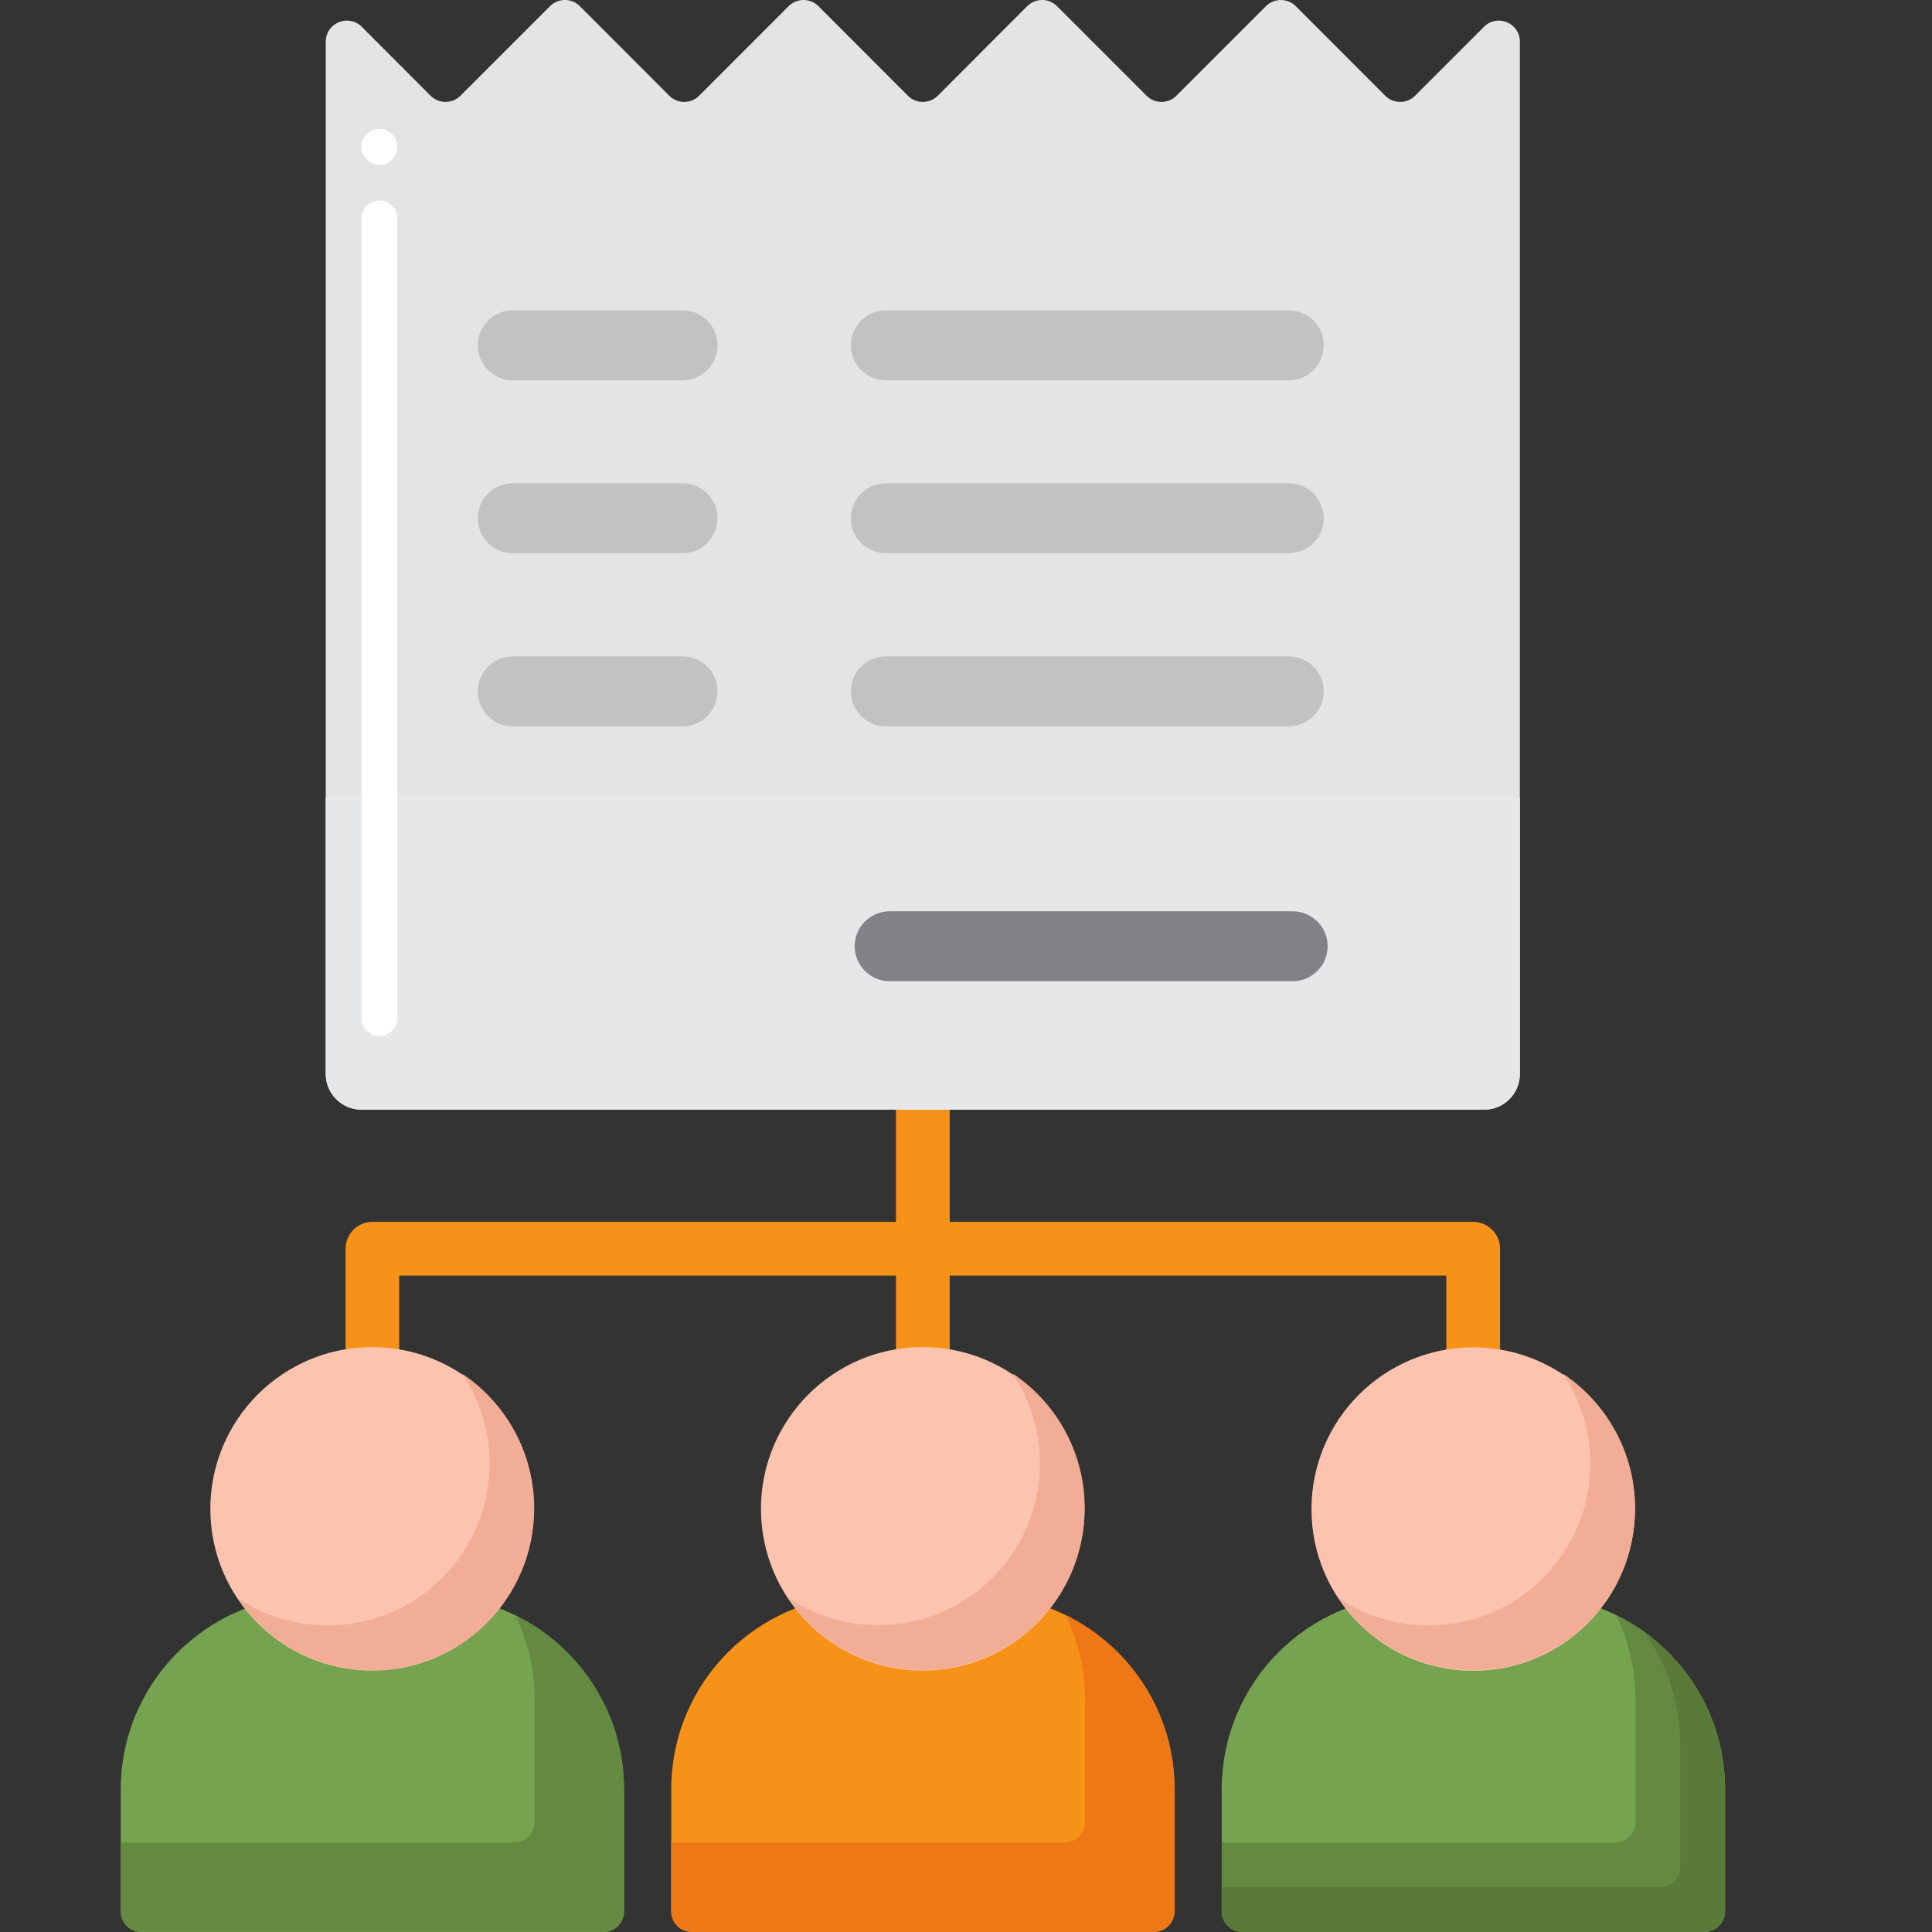 <svg width="16" height="16" viewBox="0 0 16 16" fill="none" xmlns="http://www.w3.org/2000/svg">
<rect x="0" y="0" width="16" height="16" fill="#333333" stroke="none"/>
<path d="M7.643 12.714C7.52 12.714 7.42 12.614 7.42 12.492V9.113C7.42 8.99 7.52 8.891 7.643 8.891C7.765 8.891 7.865 8.99 7.865 9.113V12.492C7.865 12.614 7.765 12.714 7.643 12.714Z" fill="#F79219"/>
<path d="M12.201 12.762C12.078 12.762 11.978 12.662 11.978 12.54V10.564H3.306V12.54C3.306 12.662 3.207 12.762 3.084 12.762C2.961 12.762 2.862 12.662 2.862 12.54V10.341C2.862 10.219 2.961 10.119 3.084 10.119H12.201C12.323 10.119 12.423 10.219 12.423 10.341V12.54C12.423 12.662 12.323 12.762 12.201 12.762Z" fill="#F79219"/>
<path d="M12.587 8.893V0.345C12.587 0.19 12.399 0.112 12.29 0.222L11.719 0.793C11.651 0.861 11.54 0.861 11.472 0.793L10.731 0.051C10.662 -0.017 10.552 -0.017 10.484 0.051L9.742 0.793C9.674 0.861 9.564 0.861 9.496 0.793L8.754 0.051C8.686 -0.017 8.576 -0.017 8.507 0.051L7.766 0.793C7.698 0.861 7.587 0.861 7.519 0.793L6.778 0.051C6.71 -0.017 6.599 -0.017 6.531 0.051L5.79 0.793C5.722 0.861 5.611 0.861 5.543 0.793L4.802 0.051C4.734 -0.017 4.623 -0.017 4.555 0.051L3.813 0.793C3.745 0.861 3.634 0.861 3.566 0.793L2.996 0.222C2.886 0.112 2.698 0.19 2.698 0.345V8.894C2.698 9.057 2.83 9.19 2.994 9.19H12.291C12.455 9.19 12.587 9.057 12.587 8.893Z" fill="#E4E4E4"/>
<path d="M2.697 6.604V8.894C2.697 9.057 2.83 9.19 2.994 9.19H12.291C12.454 9.19 12.587 9.057 12.587 8.894V6.604H2.697Z" fill="#E6E7E8"/>
<path d="M8.755 0.052L8.754 0.051L8.753 0.051L8.755 0.052Z" fill="#E6E7E8"/>
<path d="M10.732 0.052L10.731 0.051L10.73 0.051L10.732 0.052Z" fill="#E6E7E8"/>
<path d="M6.778 0.052L6.778 0.051L6.777 0.051L6.778 0.052Z" fill="#E6E7E8"/>
<path d="M7.336 3.15H10.673C10.833 3.15 10.963 3.02 10.963 2.86C10.963 2.7 10.833 2.57 10.673 2.57H7.336C7.176 2.57 7.046 2.7 7.046 2.86C7.046 3.02 7.176 3.15 7.336 3.15Z" fill="#C2C2C2"/>
<path d="M4.246 3.15H5.653C5.813 3.15 5.942 3.02 5.942 2.86C5.942 2.7 5.813 2.57 5.653 2.57H4.246C4.086 2.57 3.957 2.7 3.957 2.86C3.957 3.02 4.086 3.15 4.246 3.15Z" fill="#C2C2C2"/>
<path d="M7.336 4.581H10.673C10.833 4.581 10.963 4.452 10.963 4.292C10.963 4.132 10.833 4.002 10.673 4.002H7.336C7.176 4.002 7.046 4.132 7.046 4.292C7.046 4.452 7.176 4.581 7.336 4.581Z" fill="#C2C2C2"/>
<path d="M4.246 4.581H5.653C5.813 4.581 5.942 4.452 5.942 4.292C5.942 4.132 5.813 4.002 5.653 4.002H4.246C4.086 4.002 3.957 4.132 3.957 4.292C3.957 4.452 4.086 4.581 4.246 4.581Z" fill="#C2C2C2"/>
<path d="M7.336 6.015H10.673C10.833 6.015 10.963 5.885 10.963 5.725C10.963 5.565 10.833 5.436 10.673 5.436H7.336C7.176 5.436 7.046 5.565 7.046 5.725C7.046 5.885 7.176 6.015 7.336 6.015Z" fill="#C2C2C2"/>
<path d="M4.246 6.015H5.653C5.813 6.015 5.942 5.885 5.942 5.725C5.942 5.565 5.813 5.436 5.653 5.436H4.246C4.086 5.436 3.957 5.565 3.957 5.725C3.957 5.885 4.086 6.015 4.246 6.015Z" fill="#C2C2C2"/>
<path d="M10.705 8.126H7.368C7.208 8.126 7.078 7.996 7.078 7.836C7.078 7.676 7.208 7.547 7.368 7.547H10.705C10.865 7.547 10.995 7.676 10.995 7.836C10.995 7.996 10.865 8.126 10.705 8.126Z" fill="#808285"/>
<path d="M8.121 13.213H7.164C6.277 13.213 5.559 13.932 5.559 14.818V15.829C5.559 15.923 5.635 15.999 5.729 15.999H9.557C9.651 15.999 9.727 15.922 9.727 15.829V14.818C9.727 13.932 9.008 13.213 8.121 13.213Z" fill="#F79219"/>
<path d="M8.824 13.375C8.928 13.587 8.986 13.826 8.986 14.078V15.089C8.986 15.183 8.91 15.259 8.816 15.259H5.559V15.829C5.559 15.923 5.635 15.999 5.729 15.999H9.557C9.651 15.999 9.727 15.923 9.727 15.829V14.819C9.727 14.184 9.359 13.636 8.824 13.375Z" fill="#EF7816"/>
<path d="M7.641 13.835C8.381 13.835 8.981 13.236 8.981 12.496C8.981 11.756 8.381 11.156 7.641 11.156C6.902 11.156 6.302 11.756 6.302 12.496C6.302 13.236 6.902 13.835 7.641 13.835Z" fill="#FCC4AE"/>
<path d="M8.387 11.375C8.529 11.588 8.612 11.844 8.612 12.119C8.612 12.859 8.012 13.459 7.272 13.459C6.997 13.459 6.741 13.376 6.528 13.233C6.769 13.593 7.178 13.829 7.643 13.829C8.383 13.829 8.983 13.229 8.983 12.489C8.983 12.025 8.746 11.615 8.387 11.375Z" fill="#F2AD97"/>
<path d="M3.563 13.215H2.606C1.719 13.215 1 13.934 1 14.82V15.831C1 15.925 1.077 16.001 1.17 16.001H4.998C5.092 16.001 5.168 15.924 5.168 15.831V14.82C5.168 13.934 4.45 13.215 3.563 13.215Z" fill="#76A34F"/>
<path d="M4.266 13.375C4.369 13.587 4.428 13.826 4.428 14.078V15.089C4.428 15.183 4.351 15.259 4.258 15.259H1V15.829C1 15.923 1.076 15.999 1.17 15.999H4.998C5.092 15.999 5.168 15.923 5.168 15.829V14.819C5.168 14.184 4.8 13.636 4.266 13.375Z" fill="#648940"/>
<path d="M3.082 13.835C3.822 13.835 4.421 13.236 4.421 12.496C4.421 11.756 3.822 11.156 3.082 11.156C2.342 11.156 1.742 11.756 1.742 12.496C1.742 13.236 2.342 13.835 3.082 13.835Z" fill="#FCC4AE"/>
<path d="M3.828 11.377C3.97 11.59 4.054 11.846 4.054 12.121C4.054 12.861 3.454 13.461 2.714 13.461C2.439 13.461 2.183 13.378 1.97 13.235C2.21 13.595 2.619 13.831 3.084 13.831C3.824 13.831 4.424 13.231 4.424 12.491C4.424 12.027 4.187 11.617 3.828 11.377Z" fill="#F2AD97"/>
<path d="M12.68 13.213H11.723C10.836 13.213 10.118 13.932 10.118 14.818V15.829C10.118 15.923 10.194 15.999 10.288 15.999H14.116C14.21 15.999 14.286 15.922 14.286 15.829V14.818C14.286 13.932 13.567 13.213 12.68 13.213Z" fill="#76A34F"/>
<path d="M13.383 13.375C13.487 13.587 13.545 13.826 13.545 14.078V15.089C13.545 15.183 13.469 15.259 13.375 15.259H10.118V15.829C10.118 15.923 10.194 15.999 10.288 15.999H14.116C14.21 15.999 14.286 15.923 14.286 15.829V14.819C14.286 14.184 13.918 13.636 13.383 13.375Z" fill="#648940"/>
<path d="M13.615 13.514C13.804 13.777 13.915 14.1 13.915 14.449V15.459C13.915 15.553 13.839 15.629 13.745 15.629H10.118V15.829C10.118 15.924 10.194 15.999 10.288 15.999H14.116C14.21 15.999 14.286 15.923 14.286 15.829V14.819C14.286 14.281 14.021 13.805 13.615 13.514Z" fill="#5A7A39"/>
<path d="M12.201 13.837C12.941 13.837 13.54 13.238 13.54 12.498C13.54 11.758 12.941 11.158 12.201 11.158C11.461 11.158 10.861 11.758 10.861 12.498C10.861 13.238 11.461 13.837 12.201 13.837Z" fill="#FCC4AE"/>
<path d="M12.945 11.377C13.087 11.59 13.17 11.846 13.17 12.121C13.17 12.861 12.57 13.461 11.831 13.461C11.555 13.461 11.299 13.378 11.086 13.235C11.327 13.595 11.736 13.831 12.201 13.831C12.941 13.831 13.541 13.231 13.541 12.491C13.541 12.027 13.304 11.617 12.945 11.377Z" fill="#F2AD97"/>
<path d="M3.142 8.58C3.06 8.58 2.994 8.513 2.994 8.432V1.809C2.994 1.728 3.06 1.661 3.142 1.661C3.223 1.661 3.29 1.728 3.29 1.809V8.432C3.29 8.513 3.223 8.58 3.142 8.58ZM3.142 1.365C3.06 1.365 2.994 1.298 2.994 1.216C2.994 1.135 3.06 1.068 3.142 1.068C3.223 1.068 3.29 1.135 3.29 1.216C3.29 1.298 3.223 1.365 3.142 1.365Z" fill="white"/>
</svg>
